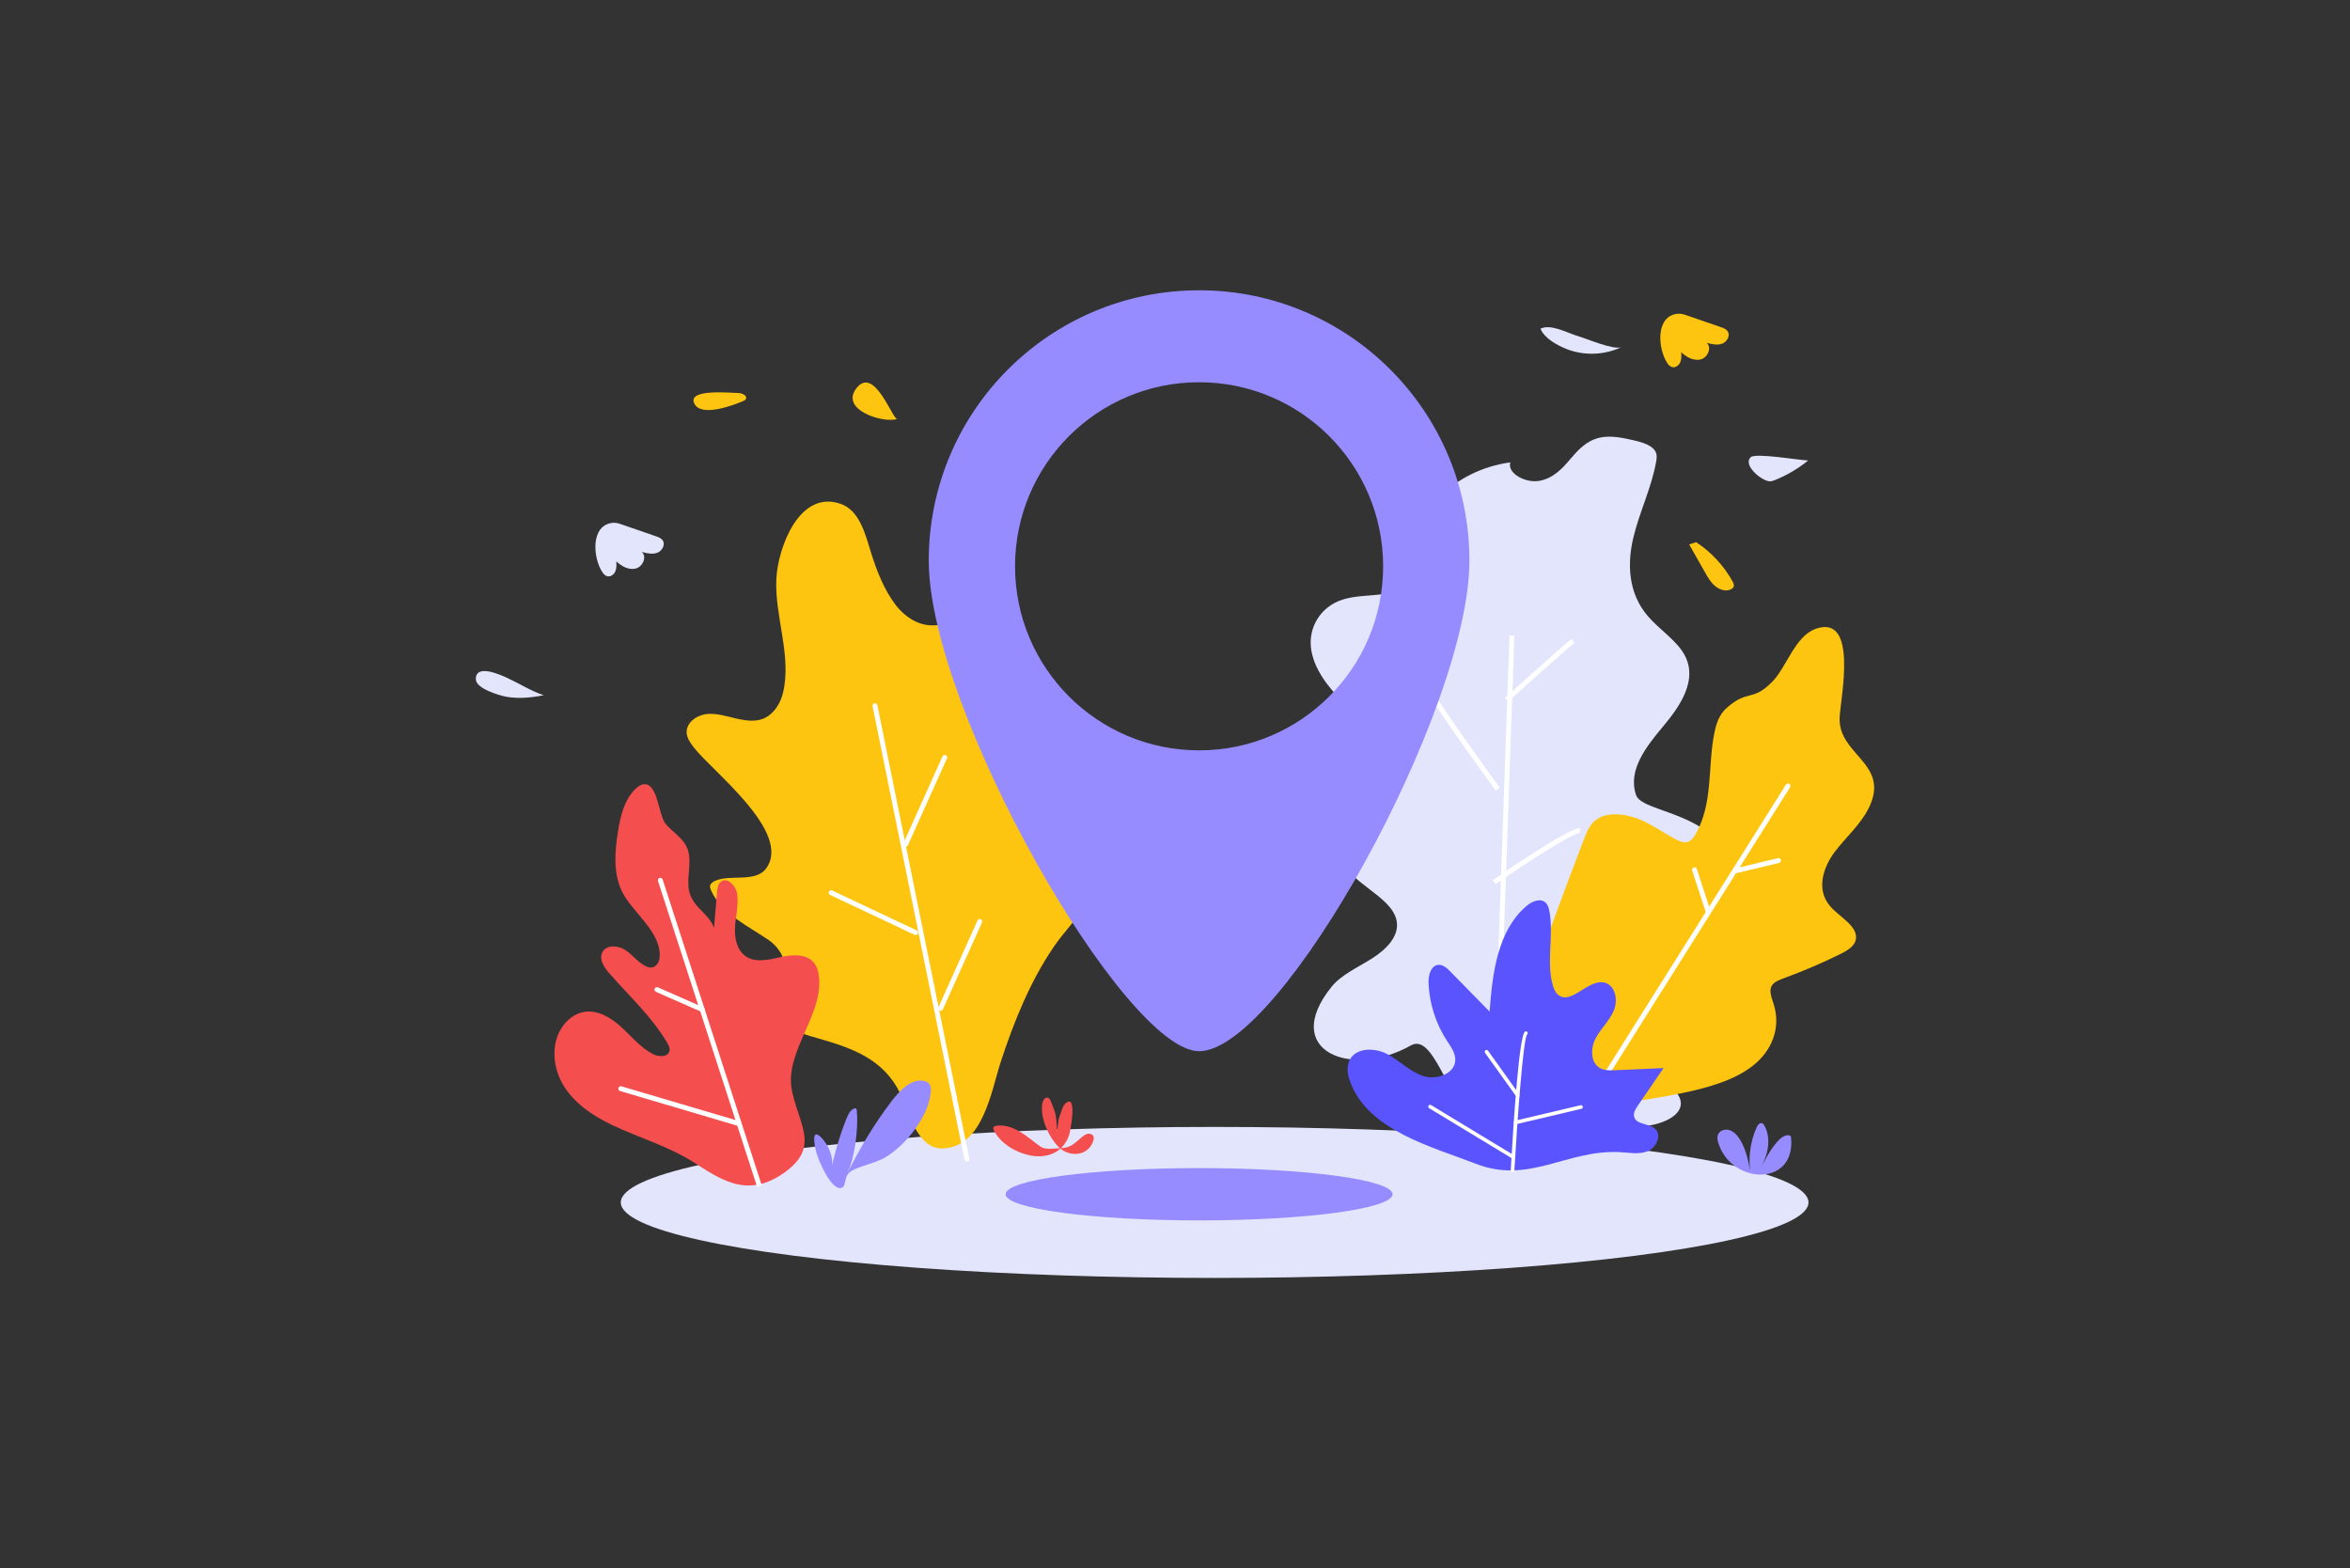 <?xml version="1.0" encoding="utf-8"?>
<!-- Generator: Adobe Illustrator 23.0.3, SVG Export Plug-In . SVG Version: 6.00 Build 0)  -->
<svg version="1.1" xmlns="http://www.w3.org/2000/svg" xmlns:xlink="http://www.w3.org/1999/xlink" x="0px" y="0px"
	 viewBox="0 0 1799.6 1200.87" style="enable-background:new 0 0 1799.6 1200.87;" xml:space="preserve">
<rect x="0" y="0" width="1799.6" height="1200.87" fill="#333333" stroke="none"/>
<style type="text/css">
	.st0{fill:#E3E5FC;}
	.st1{fill:#FFFFFF;}
	.st2{fill:none;stroke:#FFFFFF;stroke-linecap:round;stroke-miterlimit:10;}
	.st3{fill:#FDC510;}
	.st4{fill:#5A54FF;}
	.st5{fill:#978CFF;}
	.st6{fill:#F44E4E;}
</style>
<g id="Nature">
	<ellipse id="Ground" class="st0" cx="930.15" cy="920.76" rx="454.76" ry="57.82"/>
	<g id="Plant">
		<path class="st0" d="M1019.62,755.72c7.6-9.46,20.58-15.07,31.56-22.11c10.97-7.04,20.76-17.3,18.27-28.88
			c-4.12-19.21-38.29-29.05-41.89-48.3c-4.11-22.01,33.45-31.77,42.18-52.13c4.98-11.62-0.42-25.21-9.29-36.16
			s-20.98-20.07-31.43-30.15c-12.66-12.21-23.2-26.52-25.08-41.76s6.69-31.33,23.94-37c9.72-3.19,20.92-2.87,31.43-4.31
			c10.51-1.44,21.48-5.56,24.35-13.64c1.42-4.01,0.62-8.39,0.25-12.65c-3.06-35.44,29.27-68.63,72.67-74.58
			c-2.56,8.35,11.49,16.02,22.1,14.17c10.61-1.84,17.54-9.26,23.49-16.27c5.95-7.01,12.53-14.54,22.96-16.83
			c8.37-1.84,17.6,0.1,26.28,2.12c6.72,1.56,14.51,3.97,16.67,9.26c0.9,2.2,0.6,4.52,0.22,6.74c-3.45,20.05-12.87,38.81-17.55,58.63
			c-4.68,19.82-3.98,42.11,10.94,59.71c8.97,10.58,22.64,18.93,28.66,30.62c9.55,18.54-3.27,37.9-16.4,53.6
			s-27.57,33.69-21.12,52.88c6.48,19.3,103.61,7.53,80.01,126.4c-5.72,28.8-46.84-1.89-42.25,27.32
			c1.94,12.34-26.09,1.26-28.8,13.23c-0.86,3.8,17.61,22.46,16.12,26.1c-5.17,12.64-21.07,12.81-8.74,23.01
			c6.44,5.33,15.13,9.85,17.43,16.85c4.13,12.57-15.06,20.52-31.09,21.02c-13.38,0.41-16.23-38-27.35-31.68
			c-13.06,7.43-26.93,36.59-90.99,28.45c-26.48-3.37-37.01-70.11-56.86-58.81C1034.92,826.39,980.24,804.75,1019.62,755.72z"/>
		<g>
			<g>
				
					<rect x="958.15" y="676.77" transform="matrix(0.035 -0.999 0.999 0.035 432.82 1805.364)" class="st1" width="385.56" height="3.75"/>
			</g>
			<g>
				<path class="st1" d="M1145.25,677.07l-2.14-3.08c5.8-4.03,56.96-39.38,66.79-40l0.23,3.74
					C1203.49,638.15,1167.69,661.49,1145.25,677.07z"/>
			</g>
			<g>
				<path class="st1" d="M1145.46,605.38c-24.91-34.02-66.32-92.01-63.74-98.24c0.33-0.79,1.01-1.33,1.86-1.46l0.57,3.7
					c0.72-0.11,1.1-0.77,1.1-1.09c-0.08,6.1,38.74,61.42,63.23,94.86L1145.46,605.38z"/>
			</g>
			<g>
				<path class="st1" d="M1154.97,537.19l-2.51-2.78c1.89-1.7,46.34-41.75,50.97-45.16l2.22,3.02
					C1201.17,495.56,1155.43,536.77,1154.97,537.19z"/>
			</g>
		</g>
	</g>
	<g id="Plant_1_">
		<path class="st3" d="M1213.48,641.33c2.26-5.91,4.97-12.11,11.73-15.4c8.57-4.14,20.93-2.43,30.69,1.63
			c9.75,4.06,18.02,10.27,27.48,15.2c2.54,1.32,5.51,2.6,8.31,2.1c2.83-0.5,4.57-2.66,5.89-4.72c14.74-23.82,9.93-52.84,15.24-78.72
			c1.34-7.07,3.8-14.67,9.92-19.72c16.08-14.05,19.35-4.05,34.73-19.97c10.74-11.12,17.24-34.68,33-40.22
			c32.59-11.45,19.14,52.48,18.31,67.59c-1.56,28.66,37.41,34.95,23.38,67.28c-6.09,14.04-18.16,24.08-27.16,35.97
			c-8.91,11.96-14.37,28.75-3.66,41.4c6.97,8.24,20.76,14.87,19.98,24.71c-0.48,5.79-6.39,9.33-11.94,12.05
			c-13.85,6.86-28.2,13.01-43,18.45c-3.74,1.38-7.72,2.84-9.52,5.77c-2.47,4-0.09,9.43,1.46,14.41
			c5.72,18.37-1.74,35.87-16.19,47.07c-14.37,11.25-34.96,17-55.92,21.24c-26.97,5.5-55.01,8.96-83.91,10.26
			c-84.11,0.27-43.84-56.1-35.95-77.76C1181.5,726.44,1197.22,683.56,1213.48,641.33z"/>
		<g>
			<path class="st1" d="M1227.87,828.28c-0.34,0-0.69-0.09-1-0.29c-0.87-0.55-1.14-1.71-0.59-2.58l141.37-224.57
				c0.55-0.88,1.72-1.14,2.58-0.59c0.87,0.55,1.14,1.71,0.59,2.58l-141.37,224.57C1229.1,827.97,1228.49,828.28,1227.87,828.28z"/>
		</g>
		<g>
			<path class="st1" d="M1308.26,700.47c-0.79,0-1.52-0.5-1.78-1.29l-10.63-32.57c-0.32-0.98,0.22-2.04,1.2-2.36
				c0.99-0.32,2.04,0.21,2.36,1.2l10.63,32.57c0.32,0.98-0.22,2.04-1.2,2.36C1308.64,700.44,1308.45,700.47,1308.26,700.47z"/>
		</g>
		<g>
			<path class="st1" d="M1328.61,668.85c-0.85,0-1.61-0.58-1.82-1.44c-0.24-1.01,0.38-2.02,1.38-2.26l33.31-8.01
				c1.02-0.25,2.02,0.38,2.26,1.38c0.24,1.01-0.38,2.02-1.38,2.26l-33.31,8.01C1328.91,668.83,1328.76,668.85,1328.61,668.85z"/>
		</g>
	</g>
	<g id="Plant_2_">
		<path class="st4" d="M1033.83,828.07c-1.88-5.23-2.82-11.23-0.37-16.22c4.75-9.68,18.99-9.78,28.56-4.84s17.31,13.31,27.5,16.83
			c10.19,3.52,24.67-1.38,24.92-12.15c0.12-5.44-3.42-10.17-6.39-14.73c-8.52-13.09-13.45-28.5-14.09-44.1
			c-0.25-5.94,1.76-13.71,7.7-14.05c3.48-0.2,6.39,2.48,8.83,4.97c10.08,10.28,20.16,20.56,30.24,30.85
			c2.18-29.22,5.91-61.64,28.11-80.76c4.14-3.56,10.63-6.44,14.68-2.77c1.79,1.63,2.49,4.12,2.95,6.5
			c3.62,18.7-2.51,38.52,2.66,56.85c0.77,2.72,1.86,5.49,4.04,7.29c10.06,8.34,23.09-12.57,35.74-9.27
			c8.23,2.15,10.26,13.53,6.94,21.36c-3.32,7.83-9.96,13.79-13.93,21.31c-3.96,7.52-4.05,18.62,3.38,22.75
			c3.47,1.93,7.67,1.81,11.64,1.63c12.33-0.55,24.66-1.1,36.99-1.65c-6.59,9.62-13.17,19.25-19.76,28.87
			c-1.73,2.53-3.55,5.49-2.76,8.46c1.65,6.24,11.48,4.82,16.17,9.26c5.24,4.96,0.74,14.52-5.99,17.14
			c-6.73,2.62-14.24,0.96-21.45,0.62c-40.46-1.93-69.17,24.83-109.91,8.95C1097.06,878.23,1047.36,865.76,1033.83,828.07z"/>
		<g>
			<path class="st1" d="M1158.3,897.6c-0.03,0-0.05,0-0.08,0c-0.78-0.04-1.36-0.71-1.32-1.48c2.2-38.76,6.56-104.11,10.98-106.23
				c0.7-0.33,1.54-0.04,1.87,0.66c0.3,0.62,0.1,1.35-0.44,1.74c-2.95,4.49-7.46,66.04-9.62,103.99
				C1159.66,897.02,1159.04,897.6,1158.3,897.6z"/>
		</g>
		<g>
			<path class="st1" d="M1160.66,860.92c-0.64,0-1.21-0.44-1.37-1.08c-0.18-0.75,0.29-1.51,1.05-1.69l50.04-11.83
				c0.75-0.18,1.51,0.29,1.69,1.04c0.18,0.75-0.29,1.51-1.05,1.69l-50.04,11.83C1160.87,860.9,1160.76,860.92,1160.66,860.92z"/>
		</g>
		<g>
			<path class="st1" d="M1158.91,887.41c-0.25,0-0.5-0.06-0.73-0.2l-63.76-38.61c-0.66-0.4-0.87-1.27-0.47-1.93
				c0.4-0.66,1.27-0.88,1.93-0.47l63.76,38.61c0.66,0.4,0.87,1.27,0.47,1.93C1159.85,887.17,1159.39,887.41,1158.91,887.41z"/>
		</g>
		<g>
			<path class="st1" d="M1162.22,840.13c-0.44,0-0.87-0.2-1.14-0.59l-23.86-33.32c-0.45-0.63-0.31-1.51,0.32-1.96
				c0.63-0.45,1.5-0.31,1.96,0.32l23.86,33.32c0.45,0.63,0.31,1.51-0.32,1.96C1162.79,840.04,1162.51,840.13,1162.22,840.13z"/>
		</g>
	</g>
	<g id="Leaves">
		<path class="st3" d="M1276.9,278.16c0.88,1.3,2.04,2.52,3.55,2.94c2.53,0.69,5.18-1.23,6.24-3.63c1.06-2.4,0.92-5.13,0.77-7.75
			c4.02,3.78,9.53,6.83,14.89,5.5c5.36-1.33,8.75-8.98,4.65-12.69c3.89,1.01,8.07,2.02,11.84,0.61c3.76-1.4,6.44-6.32,4.09-9.58
			c-1.18-1.64-3.21-2.39-5.12-3.05c-8.63-2.98-17.26-5.96-25.89-8.94c-2.23-0.77-4.54-1.55-6.9-1.36
			C1267.38,241.67,1269.53,267.35,1276.9,278.16z"/>
		<path class="st0" d="M461.39,438.29c0.88,1.3,2.04,2.52,3.55,2.94c2.53,0.69,5.18-1.23,6.24-3.63c1.06-2.4,0.92-5.13,0.77-7.75
			c4.02,3.78,9.53,6.83,14.89,5.5c5.36-1.33,8.75-8.98,4.65-12.69c3.89,1.01,8.07,2.02,11.84,0.61c3.76-1.4,6.44-6.32,4.09-9.58
			c-1.18-1.64-3.21-2.39-5.12-3.05c-8.63-2.98-17.26-5.96-25.89-8.94c-2.23-0.77-4.54-1.55-6.9-1.36
			C451.87,401.8,454.02,427.47,461.39,438.29z"/>
		<path class="st3" d="M687.17,320.84c-3.52,1.1-17.65-41.7-31.51-23.32C643.29,313.93,676.19,324.28,687.17,320.84z"/>
		<path class="st0" d="M387.68,533.52c9.48,1.71,19.24,0.71,28.69-1.14c-9.69-3.22-18.39-8.8-27.64-13.13
			c-5.45-2.55-24.74-11.26-24.34,0.99C364.63,527.37,382.5,532.59,387.68,533.52z"/>
		<path class="st0" d="M1200.01,267.4c13.35,5.13,28.8,4.53,41.72-1.62c-5.51,2.63-27.38-6.68-33.28-8.39
			c-8.25-2.39-20.6-9.59-28.78-5.71C1182.59,258.99,1192.54,264.53,1200.01,267.4z"/>
		<path class="st3" d="M1293.54,416.9c4.1,7.21,8.19,14.42,12.29,21.63c2.02,3.55,4.09,7.18,7.15,9.89s7.33,4.4,11.28,3.35
			c1.59-0.42,3.21-1.47,3.48-3.09c0.2-1.19-0.38-2.36-0.96-3.41c-6.68-12.09-16.35-22.52-27.91-30.08"/>
		<path class="st0" d="M1354.75,368.54c1.44,0.21,2.88-0.3,4.23-0.84c9.27-3.69,17.97-8.8,25.71-15.1
			c-6.4-0.08-40.48-6.07-44.09-2.46C1334.74,355.99,1347.93,367.52,1354.75,368.54z"/>
		<path class="st3" d="M568.88,307.23c0.86-0.35,1.76-0.77,2.23-1.57c1.52-2.61-2.73-4.67-5.75-4.71c-6.42-0.1-38.97-3.4-33.72,7.92
			C536.69,319.76,561.3,310.37,568.88,307.23z"/>
	</g>
	<g id="Plant_3_">
		<path class="st3" d="M626.9,795.23c-17.77-5.09-35.38-10.36-48.11-23.62c-6.58-6.86-10.62-19.38-2.87-24.88
			c3.9-2.77,9.12-2.33,13.9-2.68c18.37-1.32,8.15-17.83-1.08-24.15c-16.29-11.15-36.08-20.07-44.21-38.07
			c-0.51-1.13-0.98-2.37-0.73-3.59c0.37-1.82,2.16-2.95,3.84-3.73c11.49-5.25,31.06,1.68,39.18-9.66
			c19.82-27.71-41.71-74.56-55.38-92.35c-2.61-3.4-5.34-7.08-5.59-11.36c-0.49-8.3,8.7-14.23,17.02-14.49
			c12.74-0.39,24.67,6.89,37.54,4.82c10.14-1.63,16.83-11.24,19.15-20.64c6.97-28.31-6.49-59-5.03-87.71
			c1.2-23.5,17.46-68.28,49.13-57.33c14.5,5.01,18.87,22.81,23.4,37.47c4.19,13.59,10.21,28.87,18.94,40.14
			c6.4,8.26,15.76,14.84,26.19,15.42c20.27,1.13,46.85-15.07,47.16,17.68c0.1,10.03-3.46,19.72-4.61,29.69
			c-1.15,9.96,0.88,21.46,9.19,27.08c15.15,10.25,60.46-10.87,58.32,21.49c-0.54,8.1-4.9,15.37-8.7,22.54
			c-18.36,34.68,16.61,33.08,25.4,59.43c3.16,9.48,1.13,20.07-3.32,29.01c-7.14,14.35-19.5,25.86-28.51,39.05
			c-18.29,26.78-30.54,57.26-40.63,87.92c-7.4,22.48-13.67,66.28-45.1,66.71c-19.39,0.27-25.62-29.16-32.15-42.43
			C676.51,811.13,653.09,802.72,626.9,795.23z"/>
		<g>
			<g>
				<path class="st1" d="M740.43,889.5c-0.87,0-1.65-0.61-1.83-1.5l-70.39-347.21c-0.2-1.01,0.45-2,1.46-2.21
					c1.03-0.2,2.01,0.45,2.21,1.46l70.39,347.21c0.2,1.01-0.45,2-1.46,2.21C740.68,889.48,740.56,889.5,740.43,889.5z"/>
			</g>
			<g>
				<path class="st1" d="M693.54,648.34c-0.26,0-0.52-0.05-0.77-0.17c-0.94-0.42-1.36-1.53-0.94-2.48l29.94-66.5
					c0.42-0.95,1.54-1.36,2.48-0.94c0.94,0.42,1.36,1.53,0.94,2.48l-29.94,66.5C694.93,647.93,694.25,648.34,693.54,648.34z"/>
			</g>
			<g>
				<path class="st1" d="M720.35,773.97c-0.26,0-0.52-0.05-0.77-0.17c-0.94-0.42-1.36-1.53-0.94-2.48l29.94-66.5
					c0.43-0.95,1.54-1.36,2.48-0.94c0.94,0.42,1.36,1.53,0.94,2.48l-29.94,66.5C721.75,773.56,721.07,773.97,720.35,773.97z"/>
			</g>
			<g>
				<path class="st1" d="M701.17,716.01c-0.27,0-0.54-0.06-0.8-0.18l-64.71-30.56c-0.93-0.44-1.34-1.56-0.89-2.49
					c0.44-0.94,1.56-1.33,2.5-0.89l64.71,30.56c0.93,0.44,1.34,1.56,0.89,2.49C702.54,715.61,701.87,716.01,701.17,716.01z"/>
			</g>
		</g>
	</g>
	<path id="Plant_4_" class="st5" d="M1345.69,899.97c4.74-8.94,8.27-17.62,15.03-25.37c2.28-2.61,5.07-5.23,8.54-5.32
		c0.65-0.02,1.38,0.09,1.83,0.59c0.4,0.44,0.49,1.07,0.54,1.66c3.19,37.67-45.91,35.48-55.72,3.76c-0.61-1.96-1.06-4.09-0.46-6.02
		c1.09-3.53,5.49-5.01,8.99-3.87c3.5,1.13,6.15,4.18,8.11,7.39c5.2,8.48,6.82,18.61,8.32,28.42c-2.43-12.84-0.88-26.33,4.37-38
		c0.79-1.75,2.31-3.75,4.12-3.11c0.87,0.31,1.44,1.16,1.89,1.99c3.26,5.93,3.5,13.13,2.03,19.62S1348.76,894.15,1345.69,899.97z"/>
	<path id="Plant_5_" class="st5" d="M703.57,860.47c4.39-6.86,8.17-14.81,9.14-23.7c0.23-2.15,0.26-4.52-0.72-6.26
		c-0.85-1.51-2.28-2.22-3.67-2.61c-9.86-2.78-19.11,6.75-26.22,16.18c-12.57,16.66-23.79,35.09-33.41,54.88
		c5.75-11.84,8.79-34.55,7.42-48.47c-0.05-0.55-0.14-1.14-0.46-1.49c-0.33-0.35-0.8-0.33-1.22-0.23c-3.03,0.77-4.94,4.66-6.4,8.26
		c-4.5,11.15-8.41,24.03-11.02,36.54c1.64-7.86-3.21-17.32-7.61-22c-7.87-8.37-6.19,3.31-4.48,10.17
		c1.67,6.73,12.8,33.05,20.73,27.17c1.45-1.08,1.81-6.96,3-8.85c2.08-3.28,4.97-4.36,7.95-5.58c8-3.28,16.33-4.63,23.85-9.79
		C689.24,878.67,697.18,870.46,703.57,860.47z"/>
	<path id="Plant_6_" class="st6" d="M801.45,840.48c0.34-0.05,0.7-0.01,1.08,0.12c1.19,0.42,1.8,1.7,2.26,2.88
		c4.15,10.77,3.65,8.05,4.81,22.86c1.04-9.53,0.31-7.77,3.65-16.76c0.65-1.75,1.39-3.55,2.81-4.77c9.19-7.86,3.73,21.33,2.51,24.78
		c-4.51,12.77-16.48,17.66-29.22,15.25c-11.18-2.11-22.59-8.74-28.09-18.9c-0.5-0.92-0.94-2.1-0.33-2.95
		c0.42-0.59,1.19-0.78,1.9-0.9c6.38-1.03,12.89,1.26,18.42,4.6c5.54,3.34,10.37,7.7,15.68,11.4c3.76,2.62,10.91,1.29,15.49,1.12
		c7.78-0.29,10.32-3.74,16.33-8.69c1.31-1.08,2.76-2.11,4.44-2.36c1.68-0.25,3.62,0.52,4.2,2.12c0.34,0.95,0.16,2.01-0.12,2.98
		c-3.6,12.33-18.63,13.15-26.61,5.04c-7.61-7.74-13.93-21.63-12.62-32.57C798.3,843.51,799.57,840.74,801.45,840.48z"/>
	<g id="Plant_7_">
		<path class="st6" d="M439.86,777.58c2.22-1.27,4.63-2.2,7.15-2.66c10.51-1.92,20.81,4.27,28.7,11.48
			c7.88,7.22,14.77,15.86,24.28,20.75c4.42,2.27,11.52,2.51,12.67-2.32c0.54-2.25-0.64-4.51-1.82-6.5
			c-11.86-19.93-28.82-35.46-44.01-52.73c-4.06-4.62-8.38-10.9-5.58-16.38c3-5.88,11.89-5.45,17.43-1.85
			c5.54,3.59,9.57,9.29,15.45,12.3c1.53,0.78,3.24,1.38,4.95,1.17c3.24-0.4,5.53-3.65,5.94-6.89c2.5-19.93-21.57-35.65-29.06-51.98
			c-6.4-13.93-5.15-30.09-2.73-45.23c1.89-11.82,4.81-24.29,13.39-32.64c1.94-1.88,4.34-3.59,7.04-3.58
			c10.29,0.02,10.52,23.9,16.23,30.55c5.18,6.05,12.65,10.33,16,17.55c4.23,9.12,0.61,19.8,1.29,29.83
			c1.1,16.04,15.42,19.96,19.61,32.06c0.82-9.05,1.55-18.24,2.31-27.35c0.24-2.9,0.66-6.15,2.95-7.95
			c4.99-3.93,11.6,3.19,12.47,9.48c1.15,8.28-1.11,16.62-1.64,24.97s1.25,17.79,8.12,22.55c7.57,5.25,17.79,2.74,26.78,0.7
			c8.99-2.04,20.06-2.72,25.73,4.55c2.23,2.85,3.18,6.5,3.59,10.1c3.53,30.44-27,58.18-20.54,88.13
			c5.79,26.86,21.68,43.36-7.13,63.07c-11.81,8.08-24.45,11.45-38.49,7.12c-10.74-3.32-20.19-9.76-29.66-15.8
			c-19.57-12.47-42.18-18.88-63.07-28.86c-14.59-6.97-28.61-16.49-36.91-30.37c-8.3-13.87-9.63-32.79,0.1-45.7
			C433.69,782.11,436.57,779.47,439.86,777.58z"/>
		<g>
			<path class="st1" d="M581.14,908.82c-0.79,0-1.53-0.5-1.78-1.3l-75.47-232.88c-0.32-0.98,0.22-2.04,1.2-2.36
				c1-0.32,2.04,0.22,2.36,1.2l75.47,232.88c0.32,0.98-0.22,2.04-1.2,2.36C581.52,908.79,581.33,908.82,581.14,908.82z"/>
		</g>
		<g>
			<path class="st1" d="M566.08,862.36c-0.18,0-0.35-0.03-0.53-0.08l-90.69-26.82c-0.99-0.29-1.56-1.34-1.27-2.33
				c0.3-0.99,1.34-1.56,2.33-1.27l90.69,26.82c0.99,0.29,1.56,1.34,1.27,2.33C567.63,861.83,566.89,862.36,566.08,862.36z"/>
		</g>
		<g>
			<path class="st1" d="M537.74,774.93c-0.25,0-0.51-0.05-0.75-0.16l-34.67-15.27c-0.95-0.42-1.38-1.52-0.96-2.47
				c0.42-0.95,1.53-1.38,2.47-0.96l34.67,15.27c0.95,0.42,1.38,1.52,0.96,2.47C539.15,774.51,538.47,774.93,537.74,774.93z"/>
		</g>
	</g>
</g>
<g id="UI">
	<g id="Location">
		<path class="st5" d="M918.25,222.29c-114.34,0-207.02,92.69-207.02,207.02s149.88,375.64,207.02,375.64
			c62.76,0,207.02-261.3,207.02-375.64S1032.58,222.29,918.25,222.29z M918.25,574.58c-77.84,0-140.94-63.1-140.94-140.94
			c0-77.84,63.1-140.94,140.94-140.94c77.84,0,140.94,63.1,140.94,140.94C1059.19,511.48,996.09,574.58,918.25,574.58z"/>
		<ellipse class="st5" cx="918.25" cy="914.49" rx="148.17" ry="20.03"/>
	</g>
</g>
</svg>
